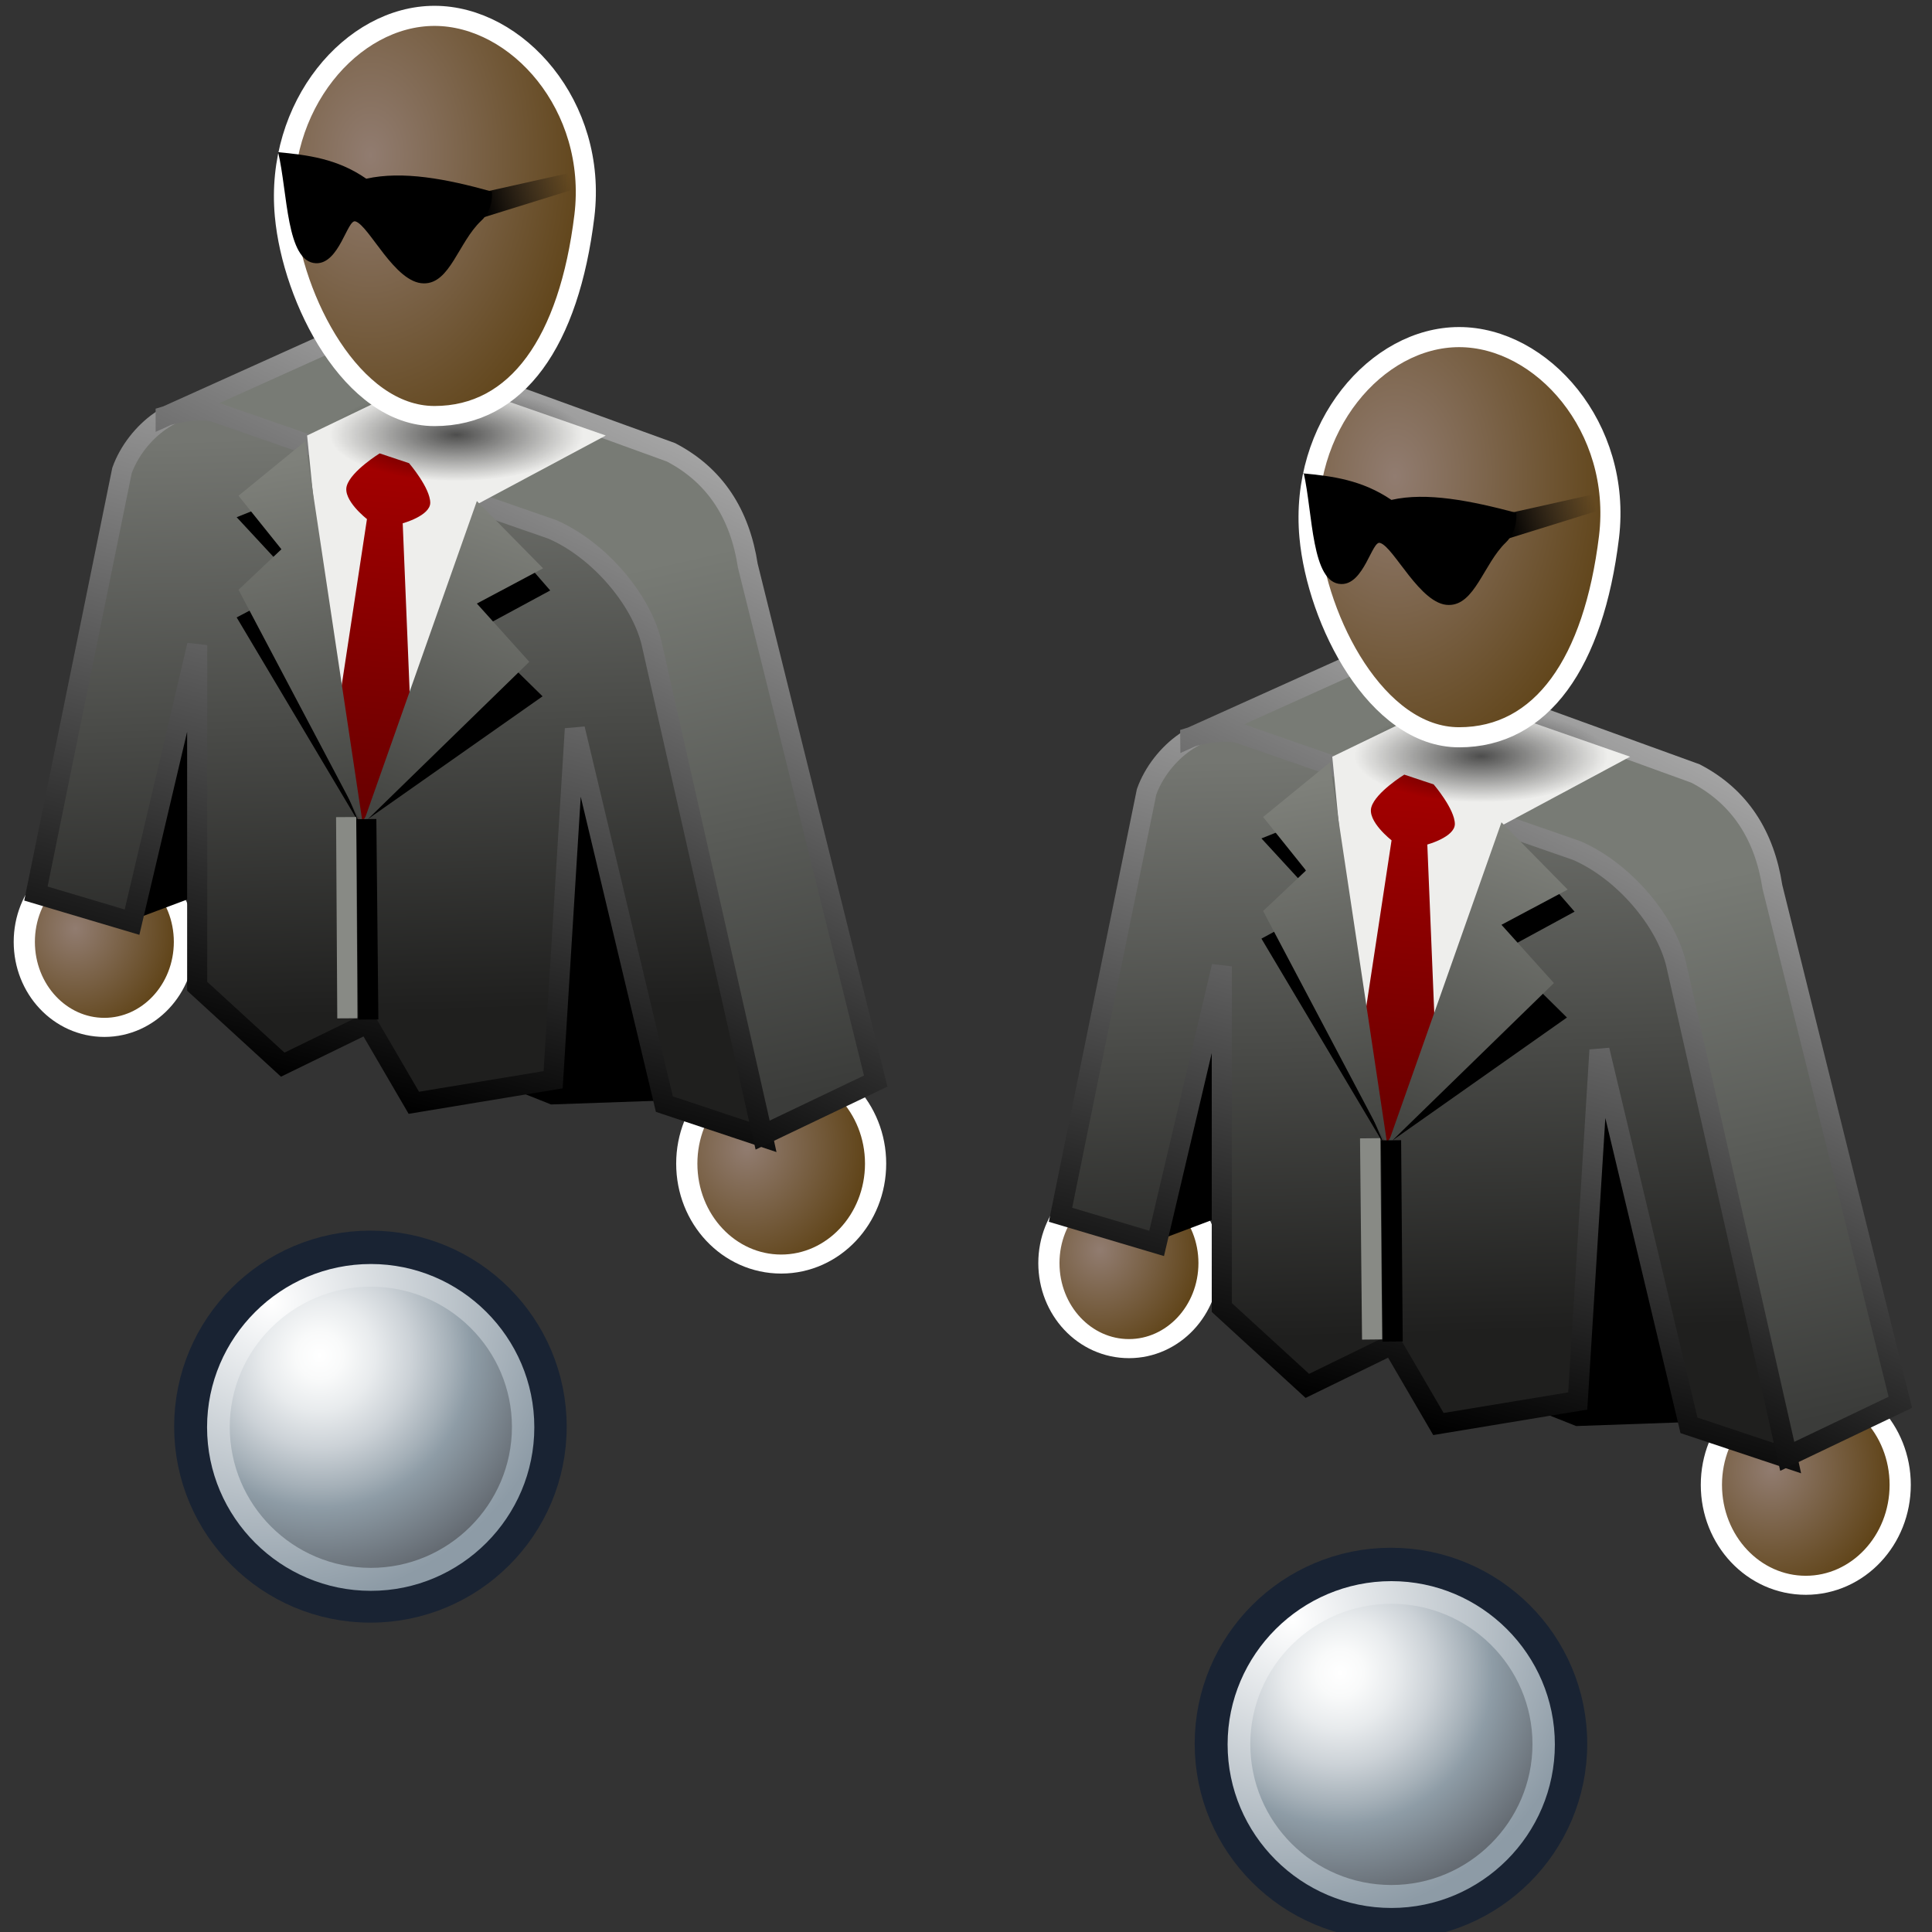<svg xmlns="http://www.w3.org/2000/svg" width="48" height="48" xmlns:xlink="http://www.w3.org/1999/xlink"><rect width="100%" height="100%" fill="#333333" stroke="none"/><defs><linearGradient id="h"><stop offset="0"/><stop offset="1" stop-opacity="0"/></linearGradient><linearGradient id="g"><stop offset="0" stop-color="#444542"/><stop offset="1" stop-color="#7f817b"/></linearGradient><linearGradient id="e"><stop offset="0" stop-color="#a40000"/><stop offset="1" stop-color="#690000"/></linearGradient><linearGradient id="c"><stop offset="0"/><stop offset="1" stop-color="#b7b7b7"/></linearGradient><linearGradient id="b"><stop offset="0" stop-color="#747671"/><stop offset="1" stop-color="#1f1f1e"/></linearGradient><linearGradient id="d"><stop offset="0" stop-color="#787b75"/><stop offset="1" stop-color="#3b3c3a"/></linearGradient><linearGradient id="a"><stop offset="0" stop-color="#917c70"/><stop offset="1" stop-color="#5f4317"/></linearGradient><linearGradient id="f"><stop offset="0" stop-opacity=".675"/><stop offset="1" stop-opacity="0"/></linearGradient><radialGradient id="k" cx="22.952" cy="6.051" r="6.118" xlink:href="#a" gradientUnits="userSpaceOnUse" gradientTransform="matrix(1.155 .003 -.007 1.39 -3.468 -2.437)" fx="22.952" fy="6.051"/><radialGradient id="l" cx="22.952" cy="6.051" r="6.118" xlink:href="#a" gradientUnits="userSpaceOnUse" gradientTransform="matrix(1.155 .003 -.007 1.39 -3.468 -2.437)" fx="22.952" fy="6.051"/><linearGradient id="m" x1="19.937" x2="20.433" y1="12.735" y2="29.056" xlink:href="#b" gradientUnits="userSpaceOnUse" gradientTransform="matrix(1.344 0 0 1.34 -14.509 -.852)"/><linearGradient id="n" x1="9.322" x2="14.512" y1="26.351" y2="6.552" xlink:href="#c" gradientUnits="userSpaceOnUse" gradientTransform="matrix(1.413 0 0 1.408 -16.633 -.188)"/><linearGradient id="o" x1="28.571" x2="31.714" y1="17.179" y2="31.107" xlink:href="#d" gradientUnits="userSpaceOnUse" gradientTransform="matrix(1.468 0 0 1.461 -15.918 -4.389)"/><linearGradient id="p" x1="18.365" x2="27.144" y1="27.298" y2="9.084" xlink:href="#c" gradientUnits="userSpaceOnUse" gradientTransform="matrix(1.375 0 0 1.371 -15.62 -.864)"/><linearGradient id="q" x1="22.034" x2="21.282" y1="13.102" y2="22.648" xlink:href="#e" gradientUnits="userSpaceOnUse" gradientTransform="matrix(1.375 0 0 1.371 -15.62 -.864)"/><radialGradient id="r" cx="23.915" cy="13.579" r="2.955" xlink:href="#f" gradientUnits="userSpaceOnUse" gradientTransform="matrix(1 0 0 .368 0 8.588)" fx="23.915" fy="13.579"/><radialGradient id="s" cx="22.619" cy="5.372" r="6.118" xlink:href="#a" gradientUnits="userSpaceOnUse" gradientTransform="matrix(1.384 .017 -.022 1.977 -17.507 -5.358)" fx="22.619" fy="5.372"/><linearGradient id="t" x1="20.706" x2="19.026" y1="21.613" y2="12.319" xlink:href="#g" gradientUnits="userSpaceOnUse" gradientTransform="matrix(1.413 0 0 1.408 -16.633 -.188)"/><linearGradient id="u" x1="21.862" x2="24.758" y1="21.688" y2="13.607" xlink:href="#g" gradientUnits="userSpaceOnUse" gradientTransform="matrix(1.413 0 0 1.408 -16.633 -.188)"/><linearGradient id="v" x1="24.471" x2="26.82" y1="5.523" y2="4.892" xlink:href="#h" gradientUnits="userSpaceOnUse" gradientTransform="matrix(1.413 0 0 1.408 -16.633 -.188)"/><radialGradient id="w" cx="22.952" cy="6.051" r="6.118" xlink:href="#a" gradientUnits="userSpaceOnUse" gradientTransform="matrix(1.155 .003 -.007 1.39 -3.468 -2.437)" fx="22.952" fy="6.051"/><radialGradient id="x" cx="22.952" cy="6.051" r="6.118" xlink:href="#a" gradientUnits="userSpaceOnUse" gradientTransform="matrix(1.155 .003 -.007 1.39 -3.468 -2.437)" fx="22.952" fy="6.051"/><linearGradient id="y" x1="19.937" x2="20.433" y1="12.735" y2="29.056" xlink:href="#b" gradientUnits="userSpaceOnUse" gradientTransform="matrix(1.344 0 0 1.34 -14.509 -.852)"/><linearGradient id="z" x1="9.322" x2="14.512" y1="26.351" y2="6.552" xlink:href="#c" gradientUnits="userSpaceOnUse" gradientTransform="matrix(1.413 0 0 1.408 -16.633 -.188)"/><linearGradient id="A" x1="28.571" x2="31.714" y1="17.179" y2="31.107" xlink:href="#d" gradientUnits="userSpaceOnUse" gradientTransform="matrix(1.468 0 0 1.461 -15.918 -4.389)"/><linearGradient id="B" x1="18.365" x2="27.144" y1="27.298" y2="9.084" xlink:href="#c" gradientUnits="userSpaceOnUse" gradientTransform="matrix(1.375 0 0 1.371 -15.62 -.864)"/><linearGradient id="C" x1="22.034" x2="21.282" y1="13.102" y2="22.648" xlink:href="#e" gradientUnits="userSpaceOnUse" gradientTransform="matrix(1.375 0 0 1.371 -15.62 -.864)"/><radialGradient id="D" cx="23.915" cy="13.579" r="2.955" xlink:href="#f" gradientUnits="userSpaceOnUse" gradientTransform="matrix(1 0 0 .368 0 8.588)" fx="23.915" fy="13.579"/><radialGradient id="E" cx="22.619" cy="5.372" r="6.118" xlink:href="#a" gradientUnits="userSpaceOnUse" gradientTransform="matrix(1.384 .017 -.022 1.977 -17.507 -5.358)" fx="22.619" fy="5.372"/><linearGradient id="F" x1="20.706" x2="19.026" y1="21.613" y2="12.319" xlink:href="#g" gradientUnits="userSpaceOnUse" gradientTransform="matrix(1.413 0 0 1.408 -16.633 -.188)"/><linearGradient id="G" x1="21.862" x2="24.758" y1="21.688" y2="13.607" xlink:href="#g" gradientUnits="userSpaceOnUse" gradientTransform="matrix(1.413 0 0 1.408 -16.633 -.188)"/><linearGradient id="H" x1="24.471" x2="26.82" y1="5.523" y2="4.892" xlink:href="#h" gradientUnits="userSpaceOnUse" gradientTransform="matrix(1.413 0 0 1.408 -16.633 -.188)"/><radialGradient id="I" cx="33.161" cy="46.365" r="28.435" xlink:href="#i" gradientUnits="userSpaceOnUse" gradientTransform="matrix(-1 0 0 1 55.359 0)" fx="33.161" fy="46.365"/><radialGradient id="i" cx="33.161" cy="46.365" r="28.435" fx="33.161" fy="46.365" gradientTransform="matrix(-1 0 0 1 55.359 0)" gradientUnits="userSpaceOnUse"><stop offset="0" stop-color="#fff"/><stop offset=".09" stop-color="#F9FAFA"/><stop offset=".211" stop-color="#E8EBED"/><stop offset=".35" stop-color="#CCD2D7"/><stop offset=".5" stop-color="#A5B0B8"/><stop offset=".579" stop-color="#8E9CA6"/><stop offset="1" stop-color="#505359"/></radialGradient><radialGradient cx="38.921" cy="39.927" r="34.589" xlink:href="#j" gradientUnits="userSpaceOnUse" gradientTransform="matrix(-.288 0 0 .288 48.641 12.808)" fx="38.921" fy="39.927"/><radialGradient id="j" cx="38.921" cy="39.927" r="34.589" fx="38.921" fy="39.927" gradientTransform="matrix(-1 0 0 1 55.359 0)" gradientUnits="userSpaceOnUse"><stop offset="0" stop-color="#fff"/><stop offset="1" stop-color="#8D9BA6"/></radialGradient><radialGradient id="J" cx="38.921" cy="39.927" r="34.589" fy="39.927" fx="38.921" gradientTransform="matrix(-.288 0 0 .288 48.641 12.808)" gradientUnits="userSpaceOnUse" xlink:href="#j"/><radialGradient id="K" cx="33.161" cy="46.365" r="28.435" xlink:href="#i" gradientUnits="userSpaceOnUse" gradientTransform="matrix(-1 0 0 1 55.359 0)" fx="33.161" fy="46.365"/><radialGradient id="L" cx="38.921" cy="39.927" r="34.589" xlink:href="#j" gradientUnits="userSpaceOnUse" gradientTransform="matrix(-.288 0 0 .288 48.641 12.808)" fx="38.921" fy="39.927"/><radialGradient cx="22.952" cy="6.051" r="6.118" xlink:href="#a" gradientUnits="userSpaceOnUse" gradientTransform="matrix(1.155 .003 -.007 1.39 -3.468 -2.437)" fx="22.952" fy="6.051"/><radialGradient cx="22.952" cy="6.051" r="6.118" xlink:href="#a" gradientUnits="userSpaceOnUse" gradientTransform="matrix(1.155 .003 -.007 1.39 -3.468 -2.437)" fx="22.952" fy="6.051"/><linearGradient x1="19.937" x2="20.433" y1="12.735" y2="29.056" xlink:href="#b" gradientUnits="userSpaceOnUse" gradientTransform="matrix(1.344 0 0 1.34 -14.509 -.852)"/><linearGradient x1="9.322" x2="14.512" y1="26.351" y2="6.552" xlink:href="#c" gradientUnits="userSpaceOnUse" gradientTransform="matrix(1.413 0 0 1.408 -16.633 -.188)"/><linearGradient x1="28.571" x2="31.714" y1="17.179" y2="31.107" xlink:href="#d" gradientUnits="userSpaceOnUse" gradientTransform="matrix(1.468 0 0 1.461 -15.918 -4.389)"/><linearGradient x1="18.365" x2="27.144" y1="27.298" y2="9.084" xlink:href="#c" gradientUnits="userSpaceOnUse" gradientTransform="matrix(1.375 0 0 1.371 -15.62 -.864)"/><linearGradient x1="22.034" x2="21.282" y1="13.102" y2="22.648" xlink:href="#e" gradientUnits="userSpaceOnUse" gradientTransform="matrix(1.375 0 0 1.371 -15.62 -.864)"/><radialGradient cx="23.915" cy="13.579" r="2.955" xlink:href="#f" gradientUnits="userSpaceOnUse" gradientTransform="matrix(1 0 0 .368 0 8.588)" fx="23.915" fy="13.579"/><radialGradient cx="22.619" cy="5.372" r="6.118" xlink:href="#a" gradientUnits="userSpaceOnUse" gradientTransform="matrix(1.384 .017 -.022 1.977 -17.507 -5.358)" fx="22.619" fy="5.372"/><linearGradient x1="20.706" x2="19.026" y1="21.613" y2="12.319" xlink:href="#g" gradientUnits="userSpaceOnUse" gradientTransform="matrix(1.413 0 0 1.408 -16.633 -.188)"/><linearGradient x1="21.862" x2="24.758" y1="21.688" y2="13.607" xlink:href="#g" gradientUnits="userSpaceOnUse" gradientTransform="matrix(1.413 0 0 1.408 -16.633 -.188)"/><linearGradient x1="24.471" x2="26.82" y1="5.523" y2="4.892" xlink:href="#h" gradientUnits="userSpaceOnUse" gradientTransform="matrix(1.413 0 0 1.408 -16.633 -.188)"/></defs><g><g><path stroke="#fff" stroke-width="1.32.278" d="M8.3 8.35c-.1 0-.16.03-.23.06l-4.02 1.8c.04 0 .1 0 .14 0-.54.25-1 .78-1.22 1.37L.88 22.23l2.18.5 2-.7.55-1.04.3 3.35 7.78 3.1 2.85-.1 2.38.8 2.8-1.4-3.2-12.8c-.18-1.3-.78-2.26-1.88-2.83l-7.44-2.7c-.27-.07-.6-.1-.88-.07z"/><path fill="url(#k)" stroke="#fff" stroke-width="1.45" d="M30.46 7.06c0 3.6-2.46 6.5-5.48 6.5-3.03 0-5.48-2.9-5.48-6.5 0-3.58 2.45-6.5 5.48-6.5 3.02 0 5.48 2.92 5.48 6.5z" transform="matrix(.363 0 0 .327 -6.475 21.091)" color="#000" stroke-linecap="round" overflow="visible" enable-background="accumulate"/><path d="M3.1 22.93l2.34-8.02.58 5.55-.87 1.7z"/><path fill="url(#l)" stroke="#fff" stroke-width="1.231" d="M30.46 7.06c0 3.6-2.46 6.5-5.48 6.5-3.03 0-5.48-2.9-5.48-6.5 0-3.58 2.45-6.5 5.48-6.5 3.02 0 5.48 2.92 5.48 6.5z" transform="matrix(.428 0 0 .384 8.717 26.198)" color="#000" stroke-linecap="round" overflow="visible" enable-background="accumulate"/><path fill="url(#m)" stroke="url(#n)" stroke-width=".759" d="M1.05 33.52L4.3 17.55c.53-1.48 2.17-2.76 3.5-2.28l13.1 4.38c1.83.54 3.05 2.32 3.5 4.3l4.1 18.76-3.72-1.24L21.4 27.3l-.82 13.25-5.26.87-1.75-3-3.2 1.56-3.23-2.96V24.14L4.68 34.6z" transform="matrix(.658 0 0 .658 .201 .144)"/><path fill="url(#o)" stroke="url(#p)" stroke-width=".759" d="M5.95 15.5l6.08-2.74c.4-.16 1.17-.12 1.7 0l11.3 4.1c1.67.87 2.6 2.33 2.9 4.28l4.83 19.46-4.27 2.04-4.2-18.6c-.4-1.64-1.98-3.5-3.74-4.27L7.8 15.34c-.54-.15-1.38 0-1.85.15z" transform="matrix(.658 0 0 .658 .201 .144)"/><path fill="#eeeeec" d="M8.45 19.02l-.82-8.2 3.12-1.5 4.3 1.5-3.18 1.7-2.1 6.87z"/><path d="M8.94 20.48l-3.06-5.14.72-.38z"/><path fill="url(#q)" d="M14.03 16.9s-1.07.66-1.24 1.22c-.17.54.76 1.26.76 1.26l-1.24 8.16 1 3.33 1.95-2.6-.36-8.73s1.03-.28 1.04-.77c0-.57-.8-1.5-.8-1.5z" transform="matrix(.658 0 0 .658 .201 .144)"/><path fill="url(#r)" d="M26.87 13.58c0 .6-1.32 1.08-2.95 1.08-1.64 0-2.96-.48-2.96-1.08 0-.6 1.32-1.1 2.96-1.1 1.63 0 2.95.5 2.95 1.1z" transform="matrix(1.065 0 0 1.06 -14.13 -3.597)" color="#000" overflow="visible" enable-background="accumulate"/><path fill="url(#s)" stroke="#fff" stroke-width=".759" d="M21.76 7.93c-.58 4.75-2.54 7.56-5.66 7.56s-5.36-4.4-5.65-7.57C10.07 3.78 12.98.38 16.1.38c3.12 0 6.16 3.4 5.66 7.55z" color="#000" stroke-linecap="round" overflow="visible" enable-background="accumulate" transform="matrix(.658 0 0 .658 .201 .144)"/><path d="M7.16 14.23l-1.28-1.38.8-.32z" color="#000" overflow="visible" enable-background="accumulate"/><path fill="url(#t)" d="M11.22 16.44L8.7 18.5l1.62 2.02-1.62 1.53 4.7 8.9z" transform="matrix(.658 0 0 .658 .201 .144)"/><path d="M11.87 12.6l1.8 2.07-1.85 1 1.66 1.63-4.34 3.05z"/><path fill="url(#u)" d="M17.7 18.7l2.5 2.54-2.5 1.33 1.98 2.2-6.28 6.12z" transform="matrix(.658 0 0 .658 .201 .144)"/><path fill="none" stroke="#000" stroke-width=".501" d="M9.1 20.35l.05 4.98"/><path fill="none" stroke="#888a85" stroke-width=".501" d="M8.6 20.3l.03 5"/><path fill="url(#v)" d="M17.4 7.16l3.8-.85.06.65-4.57 1.42z" transform="matrix(.658 0 0 .658 .201 .144)"/><path d="M6.9 3.78c.74.07 1.48.16 2.2.66.9-.2 1.98 0 3.12.32 0 0 .06.43-.27.73-.56.53-.77 1.56-1.42 1.55-.72 0-1.36-1.44-1.7-1.54-.2-.06-.4 1.06-.98 1.04-.74-.03-.7-1.75-.94-2.76z"/></g><g><path stroke="#fff" stroke-width="1.32.278" d="M33.75 16.33c-.1 0-.15.03-.22.06l-4.02 1.8c.05-.02.1-.02.15-.03-.54.26-1 .8-1.22 1.38l-2.1 10.66 2.2.52 2-.7.54-1.05.28 3.36 7.8 3.1 2.84-.1 2.37.8 2.8-1.4-3.2-12.8c-.2-1.3-.8-2.26-1.9-2.83l-7.44-2.7c-.26-.07-.6-.1-.88-.07z"/><path fill="url(#w)" stroke="#fff" stroke-width="1.45" d="M30.46 7.06c0 3.6-2.46 6.5-5.48 6.5-3.03 0-5.48-2.9-5.48-6.5 0-3.58 2.45-6.5 5.48-6.5 3.02 0 5.48 2.92 5.48 6.5z" transform="matrix(.363 0 0 .327 18.981 29.072)" color="#000" stroke-linecap="round" overflow="visible" enable-background="accumulate"/><path d="M28.55 30.9l2.34-8 .58 5.53-.88 1.7z"/><path fill="url(#x)" stroke="#fff" stroke-width="1.231" d="M30.46 7.06c0 3.6-2.46 6.5-5.48 6.5-3.03 0-5.48-2.9-5.48-6.5 0-3.58 2.45-6.5 5.48-6.5 3.02 0 5.48 2.92 5.48 6.5z" transform="matrix(.428 0 0 .384 34.173 34.179)" color="#000" stroke-linecap="round" overflow="visible" enable-background="accumulate"/><path fill="url(#y)" stroke="url(#z)" stroke-width=".759" d="M1.05 33.52L4.3 17.55c.53-1.48 2.17-2.76 3.5-2.28l13.1 4.38c1.83.54 3.05 2.32 3.5 4.3l4.1 18.76-3.72-1.24L21.4 27.3l-.82 13.25-5.26.87-1.75-3-3.2 1.56-3.23-2.96V24.14L4.68 34.6z" transform="matrix(.658 0 0 .658 25.657 8.125)"/><path fill="url(#A)" stroke="url(#B)" stroke-width=".759" d="M5.95 15.5l6.08-2.74c.4-.16 1.17-.12 1.7 0l11.3 4.1c1.67.87 2.6 2.33 2.9 4.28l4.83 19.46-4.27 2.04-4.2-18.6c-.4-1.64-1.98-3.5-3.74-4.27L7.8 15.34c-.54-.15-1.38 0-1.85.15z" transform="matrix(.658 0 0 .658 25.657 8.125)"/><path fill="#eeeeec" d="M33.9 27l-.8-8.2 3.1-1.5 4.3 1.5-3.17 1.7-2.1 6.87z"/><path d="M34.4 28.46l-3.06-5.14.7-.38z"/><path fill="url(#C)" d="M14.03 16.9s-1.07.66-1.24 1.22c-.17.54.76 1.26.76 1.26l-1.24 8.16 1 3.33 1.95-2.6-.36-8.73s1.03-.28 1.04-.77c0-.57-.8-1.5-.8-1.5z" transform="matrix(.658 0 0 .658 25.657 8.125)"/><path fill="url(#D)" d="M26.87 13.58c0 .6-1.32 1.08-2.95 1.08-1.64 0-2.96-.48-2.96-1.08 0-.6 1.32-1.1 2.96-1.1 1.63 0 2.95.5 2.95 1.1z" transform="matrix(1.065 0 0 1.06 11.326 4.384)" color="#000" overflow="visible" enable-background="accumulate"/><path fill="url(#E)" stroke="#fff" stroke-width=".759" d="M21.76 7.93c-.58 4.75-2.54 7.56-5.66 7.56s-5.36-4.4-5.65-7.57C10.07 3.78 12.98.38 16.1.38c3.12 0 6.16 3.4 5.66 7.55z" color="#000" stroke-linecap="round" overflow="visible" enable-background="accumulate" transform="matrix(.658 0 0 .658 25.657 8.125)"/><path d="M32.6 22.2l-1.26-1.37.8-.32z" color="#000" overflow="visible" enable-background="accumulate"/><path fill="url(#F)" d="M11.22 16.44L8.7 18.5l1.62 2.02-1.62 1.53 4.7 8.9z" transform="matrix(.658 0 0 .658 25.657 8.125)"/><path d="M37.32 20.58l1.8 2.07-1.84 1 1.65 1.63-4.33 3.05z"/><path fill="url(#G)" d="M17.7 18.7l2.5 2.54-2.5 1.33 1.98 2.2-6.28 6.12z" transform="matrix(.658 0 0 .658 25.657 8.125)"/><path fill="none" stroke="#000" stroke-width=".501" d="M34.56 28.33l.04 5"/><path fill="none" stroke="#888a85" stroke-width=".501" d="M34.04 28.28l.05 5"/><path fill="url(#H)" d="M17.4 7.16l3.8-.85.06.65-4.57 1.42z" transform="matrix(.658 0 0 .658 25.657 8.125)"/><path d="M32.37 11.76c.73.07 1.46.16 2.2.66.87-.2 1.97.02 3.1.32 0 0 .06.43-.26.74-.55.53-.77 1.56-1.42 1.55-.7 0-1.36-1.44-1.7-1.54-.2-.08-.4 1.04-.97 1.02-.74-.02-.7-1.75-.93-2.76z"/></g><g transform="matrix(.762 0 0 .761 3.578 21.742)"><circle cx="27.679" cy="54.053" r="19.018" fill="url(#I)" stroke="#192333" stroke-width="4.343" transform="matrix(.302 0 0 .302 32.297 12.035)"/><path fill="url(#J)" d="M40.67 23.05c-2.94 0-5.34 2.4-5.34 5.33 0 2.94 2.4 5.34 5.34 5.34S46 31.32 46 28.38s-2.4-5.33-5.33-5.33zm0 9.92c-2.54 0-4.6-2.06-4.6-4.6 0-2.52 2.06-4.58 4.6-4.58 2.53 0 4.6 2.05 4.6 4.58 0 2.53-2.07 4.6-4.6 4.6z"/></g><g transform="matrix(.762 0 0 .761 -21.777 13.863)"><circle cx="27.679" cy="54.053" r="19.018" fill="url(#K)" stroke="#192333" stroke-width="4.343" transform="matrix(.302 0 0 .302 32.297 12.035)"/><path fill="url(#L)" d="M40.67 23.05c-2.94 0-5.34 2.4-5.34 5.33 0 2.94 2.4 5.34 5.34 5.34S46 31.32 46 28.38s-2.4-5.33-5.33-5.33zm0 9.92c-2.54 0-4.6-2.06-4.6-4.6 0-2.52 2.06-4.58 4.6-4.58 2.53 0 4.6 2.05 4.6 4.58 0 2.53-2.07 4.6-4.6 4.6z"/></g></g></svg>
